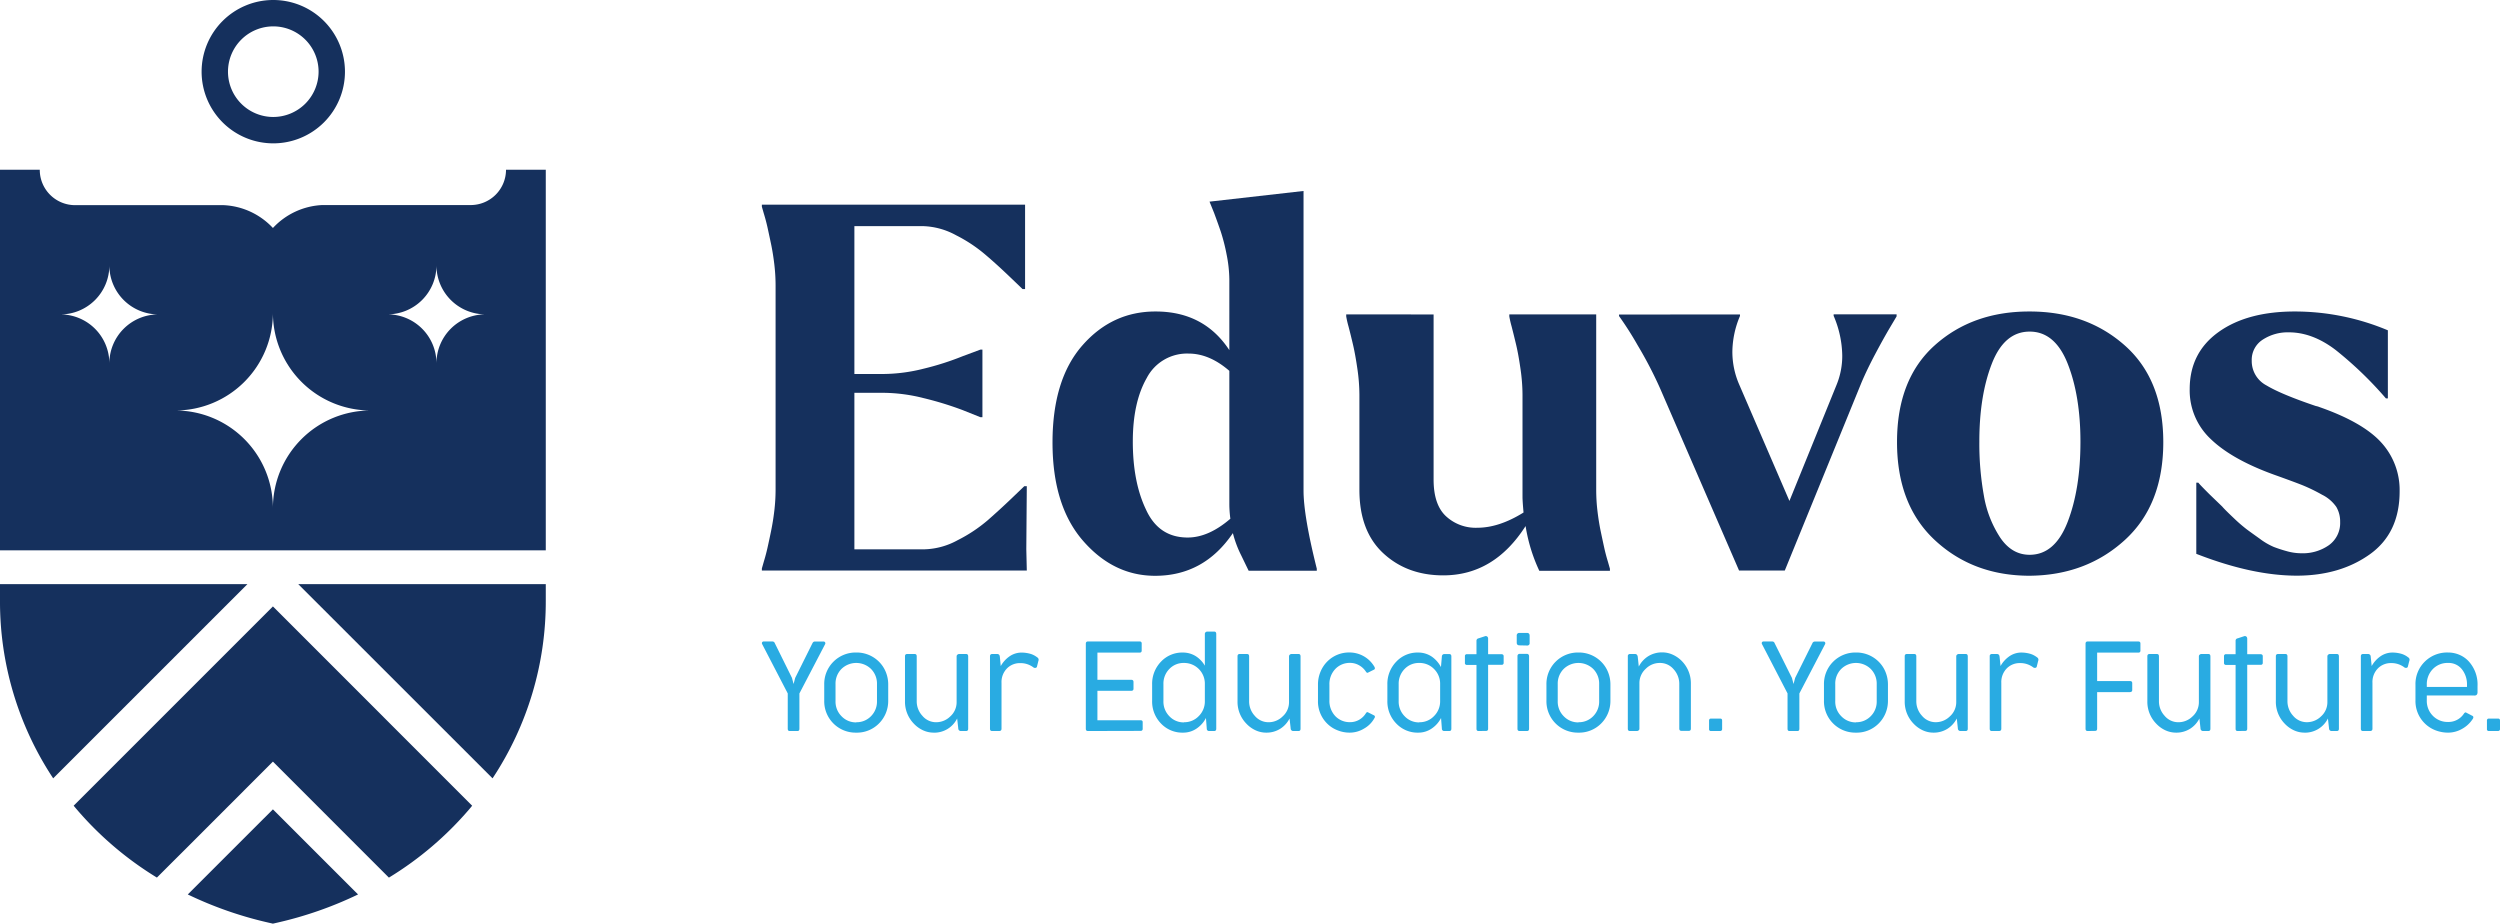 <svg id="Layer_1" data-name="Layer 1" xmlns="http://www.w3.org/2000/svg" viewBox="0 0 754.43 278.73"><defs><style>.cls-1{fill:#15305d;}.cls-2{fill:#29abe2;}</style></defs><path class="cls-1" d="M229.91,62.38v-.61h79.43V87.23h-.77c-.2-.21-1.48-1.43-3.83-3.68S300,79.1,297.53,77a44.53,44.53,0,0,0-9-6,22,22,0,0,0-10-2.76h-20.7v44.62h8.74a50.69,50.69,0,0,0,12.19-1.61,83.54,83.54,0,0,0,11.73-3.75l5.37-2h.61v20.4h-.61l-5.37-2.15a100.08,100.08,0,0,0-11.73-3.6,50.69,50.69,0,0,0-12.19-1.61h-8.74v47.23H279a22,22,0,0,0,10-2.76,45,45,0,0,0,9.05-6q3.69-3.23,7.21-6.6c2.35-2.25,3.63-3.47,3.83-3.68h.77l-.15,19,.15,6.44H229.91v-.62l.61-2.14c.41-1.33.77-2.69,1.08-4.07s.66-3,1.07-5,.74-4,1-6.21a55.21,55.21,0,0,0,.38-6.21V86a55.21,55.21,0,0,0-.38-6.21q-.39-3.3-1-6.21t-1.07-5c-.31-1.38-.67-2.74-1.08-4.07Z"/><path class="cls-1" d="M317.62,133.53q0-19,9-29.28T348.75,94q14.56,0,22.23,11.66V84.47a39.94,39.94,0,0,0-.84-7.75,55.5,55.5,0,0,0-1.77-6.9c-.61-1.79-1.28-3.65-2-5.59L365,60.85l28.37-3.22V148q0,7.67,4,23.61v.62H376.81q-.31-.62-2.23-4.6a32.57,32.57,0,0,1-2.53-6.75q-8.73,12.88-23.46,12.88-12.57,0-21.77-10.58T317.62,133.53Zm28.21,20.25q3.84,8.43,12.58,8.43,6.29,0,12.88-5.67a34.27,34.27,0,0,1-.31-4.3V111.91q-6-5.2-12.27-5.21a13.68,13.68,0,0,0-12.65,7.36q-4.21,7.36-4.21,19.17Q341.85,145.5,345.83,153.78Z"/><path class="cls-1" d="M432.62,94.89v49.84q0,7.52,3.68,11a13.17,13.17,0,0,0,9.51,3.53q6.58,0,13.95-4.6c-.2-2.25-.31-3.84-.31-4.76V119.12a55.48,55.48,0,0,0-.61-7.82q-.61-4.29-1.3-7.21t-1.38-5.59a29,29,0,0,1-.69-3v-.62h26.22V148a55.21,55.21,0,0,0,.38,6.21q.39,3.3,1,6.21t1.07,5c.31,1.38.67,2.74,1.08,4.07l.61,2.14v.62H464.52a50.18,50.18,0,0,1-4.14-13.5q-9.51,14.88-24.85,14.88-10.89,0-18.09-6.67t-7.21-19.1V119.12a55.48,55.48,0,0,0-.61-7.82q-.62-4.29-1.3-7.21t-1.38-5.59a29,29,0,0,1-.69-3v-.62Z"/><path class="cls-1" d="M525.08,94.89v.46a28.23,28.23,0,0,0-2.3,10.89,24.77,24.77,0,0,0,2,9.66L540,151.17l14.26-35.12a23,23,0,0,0,1.68-8.74,31.41,31.41,0,0,0-2.6-12v-.46h19v.62l-2,3.37q-2,3.38-4.45,8t-4.14,8.59l-23.15,56.74h-13.8L501,117.28a122.57,122.57,0,0,0-6.75-13,101.25,101.25,0,0,0-5.67-8.9v-.46Z"/><path class="cls-1" d="M572.47,133.38q0-19,11.42-29.21T612.49,94q17.18,0,28.75,10.28t11.58,29.13q0,19-11.66,29.6t-28.67,10.73q-17,0-28.52-10.66T572.47,133.38Zm26.22,16.25a33.1,33.1,0,0,0,4.9,12.58q3.52,5.22,8.9,5.21,7.66,0,11.5-10t3.83-24.08q0-13.8-3.83-23.54t-11.5-9.73q-7.66,0-11.43,9.73t-3.75,23.54A88.34,88.34,0,0,0,598.69,149.63Z"/><path class="cls-1" d="M660.79,117.43q0-11,8.74-17.25T692.84,94a72.51,72.51,0,0,1,27.75,5.68v20.54H720a112.2,112.2,0,0,0-15.11-14.56q-7-5.37-14.18-5.37a13.81,13.81,0,0,0-7.9,2.22,7.24,7.24,0,0,0-3.3,6.37,8.29,8.29,0,0,0,4.45,7.43q4.45,2.68,14.88,6.21a5.4,5.4,0,0,1,1.07.31q13.18,4.61,18.71,10.73a21.25,21.25,0,0,1,5.52,14.72q0,12.58-9,19t-22,6.44q-13.49,0-30.36-6.59V145.65h.61c.31.41,1.43,1.58,3.38,3.52l3.83,3.69q.76.91,3.45,3.45a46.11,46.11,0,0,0,4.07,3.52q1.36,1,3.83,2.76a20.14,20.14,0,0,0,4.21,2.46,41.72,41.72,0,0,0,4,1.3,16.33,16.33,0,0,0,4.37.61,13.67,13.67,0,0,0,8.28-2.45,8.2,8.2,0,0,0,3.38-7,8.71,8.71,0,0,0-1.15-4.53,11.35,11.35,0,0,0-4.3-3.68,52,52,0,0,0-5.82-2.84q-2.68-1.07-8.67-3.21-12.72-4.6-19.09-10.74A20.08,20.08,0,0,1,660.79,117.43Z"/><path class="cls-2" d="M238.29,220.6c-.38,0-.57-.23-.57-.7V209.26L230,194.38a.56.56,0,0,1,0-.57.5.5,0,0,1,.45-.23h2.66a.75.75,0,0,1,.71.53L239,204.58l.48,1.84.48-1.84,5.19-10.43c.18-.37.41-.55.71-.55h2.68a.5.5,0,0,1,.45.24.56.56,0,0,1,0,.56l-7.75,14.86V219.9c0,.47-.19.7-.56.7Z"/><path class="cls-2" d="M258.38,221.09a9.46,9.46,0,0,1-9.65-9.61v-4.92a9.48,9.48,0,0,1,9.63-9.65,9.5,9.5,0,0,1,6.87,2.76,9.27,9.27,0,0,1,2.07,3.1,9.88,9.88,0,0,1,.74,3.79v4.92a9.67,9.67,0,0,1-.74,3.77,9.54,9.54,0,0,1-2.07,3.09A9.35,9.35,0,0,1,258.38,221.09Zm0-3.14a6,6,0,0,0,4.49-1.85,6.23,6.23,0,0,0,1.78-4.54v-5.1a6.28,6.28,0,0,0-1.8-4.59,6.4,6.4,0,0,0-8.92,0,6.25,6.25,0,0,0-1.79,4.59v5.08a6.21,6.21,0,0,0,1.79,4.58A6,6,0,0,0,258.38,218Z"/><path class="cls-2" d="M281.75,221.09a7.65,7.65,0,0,1-3.19-.7,9,9,0,0,1-2.78-2,9.48,9.48,0,0,1-2.68-6.8V198.06c0-.45.21-.68.62-.7H276c.43,0,.64.23.64.7v13.5a6.43,6.43,0,0,0,1.71,4.45,5.37,5.37,0,0,0,4.15,1.94,6.07,6.07,0,0,0,4.25-1.74,5.72,5.72,0,0,0,1.93-4.35V198.09a.64.64,0,0,1,.24-.52.77.77,0,0,1,.55-.21h2.09c.4,0,.61.25.61.73V219.9c0,.47-.21.7-.63.7H290a.76.76,0,0,1-.82-.78l-.34-3a7.69,7.69,0,0,1-7.05,4.28Z"/><path class="cls-2" d="M299.37,220.6c-.41,0-.62-.23-.62-.7V198.07c0-.46.21-.69.64-.71h1.51c.49,0,.76.26.82.79L302,201a8.84,8.84,0,0,1,2.63-2.92,6.38,6.38,0,0,1,3.64-1.15,9.82,9.82,0,0,1,2.88.44,6.24,6.24,0,0,1,1.85,1,.84.84,0,0,1,.35,1.09l-.44,1.77a.51.51,0,0,1-.45.32.79.79,0,0,1-.62-.16,6.43,6.43,0,0,0-3.94-1.28,5.48,5.48,0,0,0-3.86,1.44,5.87,5.87,0,0,0-1.81,4.55V219.9c0,.47-.24.7-.73.7Z"/><path class="cls-2" d="M328.31,220.6c-.43,0-.64-.23-.64-.7V194.27c0-.46.21-.69.64-.69H343.9a.56.56,0,0,1,.63.64v2.11c0,.41-.21.61-.63.61H331.17v8.2h10.18c.46,0,.7.21.71.63v2.07c0,.42-.24.63-.71.63H331.17v8.88h13q.66,0,.66.57v2a.58.58,0,0,1-.66.64Z"/><path class="cls-2" d="M357,221.09a8.85,8.85,0,0,1-6.64-2.75,9.5,9.5,0,0,1-2.68-6.86v-4.92a9.59,9.59,0,0,1,2.68-6.89,8.78,8.78,0,0,1,6.64-2.75,7.29,7.29,0,0,1,3.86,1.1,8.53,8.53,0,0,1,2.73,2.86v-9.57a.65.65,0,0,1,.23-.52.82.82,0,0,1,.57-.2h2c.42,0,.64.24.64.72V219.9c0,.47-.21.7-.63.7h-1.51a.67.67,0,0,1-.72-.7l-.25-3.23a8.5,8.5,0,0,1-2.79,3.16A7.09,7.09,0,0,1,357,221.09Zm.25-3.14a6,6,0,0,0,4.5-1.85,6.21,6.21,0,0,0,1.84-4.54v-5.1a6.24,6.24,0,0,0-6.34-6.4,5.91,5.91,0,0,0-4.38,1.82,6.28,6.28,0,0,0-1.78,4.58v5.08a6.27,6.27,0,0,0,1.78,4.59A5.91,5.91,0,0,0,357.28,218Z"/><path class="cls-2" d="M382.1,221.09a7.62,7.62,0,0,1-3.19-.7,8.9,8.9,0,0,1-2.78-2,9.44,9.44,0,0,1-2.68-6.8V198.06c0-.45.2-.68.62-.7h2.24c.42,0,.64.23.64.7v13.5a6.42,6.42,0,0,0,1.7,4.45,5.39,5.39,0,0,0,4.16,1.94,6,6,0,0,0,4.24-1.74,5.73,5.73,0,0,0,1.94-4.35V198.09a.67.67,0,0,1,.23-.52.79.79,0,0,1,.55-.21h2.1c.4,0,.6.25.6.73V219.9c0,.47-.21.7-.62.7H390.3a.76.76,0,0,1-.81-.78l-.34-3a7.89,7.89,0,0,1-2.79,3.09A7.77,7.77,0,0,1,382.1,221.09Z"/><path class="cls-2" d="M407.36,221.09a9.76,9.76,0,0,1-3.74-.71,9,9,0,0,1-3.09-2,9.35,9.35,0,0,1-2.8-7v-4.76a9.9,9.9,0,0,1,.74-3.86,9.52,9.52,0,0,1,2.06-3.13,9.26,9.26,0,0,1,6.84-2.73,8.72,8.72,0,0,1,7.36,4.26c.23.4.22.69,0,.87l-1.83.91c-.26.18-.5.08-.73-.29a5.8,5.8,0,0,0-2.06-1.9,5.46,5.46,0,0,0-2.68-.71,6,6,0,0,0-4.47,1.84,6.59,6.59,0,0,0-1.78,4.79v4.62a6.69,6.69,0,0,0,1.79,4.83,6,6,0,0,0,4.46,1.81,5.51,5.51,0,0,0,2.67-.69,5.84,5.84,0,0,0,2.09-2c.21-.34.46-.42.73-.23l1.81.91c.24.21.25.5,0,.85a8,8,0,0,1-3.06,3.07A8.32,8.32,0,0,1,407.36,221.09Z"/><path class="cls-2" d="M428,221.09a8.83,8.83,0,0,1-6.64-2.75,9.51,9.51,0,0,1-2.69-6.86v-4.92a9.6,9.6,0,0,1,2.69-6.89,8.76,8.76,0,0,1,6.64-2.75,7.26,7.26,0,0,1,4.07,1.23,8.8,8.8,0,0,1,2.77,3.16l.28-3.24a.72.72,0,0,1,.77-.69h1.45c.43,0,.64.24.64.71V219.9c0,.47-.21.7-.62.7h-1.51a.67.67,0,0,1-.73-.7l-.25-3.23a8.5,8.5,0,0,1-2.79,3.16A7.08,7.08,0,0,1,428,221.09Zm.25-3.14a5.93,5.93,0,0,0,4.49-1.85,6.22,6.22,0,0,0,1.85-4.54v-5.1a6.2,6.2,0,0,0-1.85-4.59,6.12,6.12,0,0,0-4.49-1.81,5.91,5.91,0,0,0-4.38,1.82,6.29,6.29,0,0,0-1.79,4.58v5.08a6.28,6.28,0,0,0,1.79,4.59A5.91,5.91,0,0,0,428.23,218Z"/><path class="cls-2" d="M446.17,220.6c-.4,0-.61-.23-.61-.68V200.65H442.7a.55.55,0,0,1-.63-.62V198a.57.57,0,0,1,.17-.44.71.71,0,0,1,.46-.15h2.86v-4a.73.73,0,0,1,.64-.78l2-.66a.72.72,0,0,1,.62.14.79.79,0,0,1,.25.64v4.67h4.05a.72.72,0,0,1,.47.16.58.58,0,0,1,.17.43V200a.56.56,0,0,1-.64.62h-4.05v19.27c0,.45-.2.68-.6.68Z"/><path class="cls-2" d="M458.57,194.75c-.57,0-.86-.26-.86-.8v-2.09a.75.75,0,0,1,.84-.86h2.27q.78,0,.78.87V194a.7.7,0,0,1-.78.8Zm0,25.85c-.43,0-.64-.23-.64-.7V198a.67.67,0,0,1,.18-.49.59.59,0,0,1,.46-.19h2.24a.56.56,0,0,1,.45.2.74.74,0,0,1,.17.5V219.9c0,.47-.21.7-.62.7Z"/><path class="cls-2" d="M476.31,221.09a9.46,9.46,0,0,1-9.64-9.61v-4.92a9.48,9.48,0,0,1,9.63-9.65,9.5,9.5,0,0,1,6.87,2.76,9.27,9.27,0,0,1,2.07,3.1,9.88,9.88,0,0,1,.74,3.79v4.92a9.67,9.67,0,0,1-.74,3.77,9.54,9.54,0,0,1-2.07,3.09A9.37,9.37,0,0,1,476.31,221.09Zm0-3.14a6,6,0,0,0,4.5-1.85,6.22,6.22,0,0,0,1.77-4.54v-5.1a6.27,6.27,0,0,0-1.79-4.59,6.4,6.4,0,0,0-8.92,0,6.25,6.25,0,0,0-1.79,4.59v5.08a6.21,6.21,0,0,0,1.79,4.58A6,6,0,0,0,476.31,218Z"/><path class="cls-2" d="M491.86,220.6c-.42,0-.63-.23-.63-.7V198.07a.62.62,0,0,1,.64-.71h1.53c.45,0,.72.26.82.79l.32,3a8,8,0,0,1,2.8-3.09,7.87,7.87,0,0,1,4.27-1.19,7.65,7.65,0,0,1,3.19.7,9.12,9.12,0,0,1,2.76,1.95,9.57,9.57,0,0,1,2.7,6.8v13.55c0,.45-.21.68-.62.68H507.4c-.42,0-.63-.23-.64-.68V206.44a6.48,6.48,0,0,0-1.71-4.48,5.32,5.32,0,0,0-4.14-1.9,5.89,5.89,0,0,0-4.24,1.74,5.8,5.8,0,0,0-1.94,4.36V219.9a.6.6,0,0,1-.24.51.87.87,0,0,1-.57.19Z"/><path class="cls-2" d="M516.26,220.6a.52.52,0,0,1-.35-.14.5.5,0,0,1-.16-.43v-2.59a.6.6,0,0,1,.15-.44.54.54,0,0,1,.4-.15h2.82q.57,0,.57.6V220a.57.57,0,0,1-.17.44.53.53,0,0,1-.36.15Z"/><path class="cls-2" d="M540,220.6c-.38,0-.57-.23-.57-.7V209.26l-7.71-14.88a.56.56,0,0,1,0-.57.51.51,0,0,1,.45-.23h2.66a.75.75,0,0,1,.71.53l5.22,10.47.48,1.84.48-1.84,5.19-10.43a.81.81,0,0,1,.71-.55h2.68a.5.5,0,0,1,.45.24.56.56,0,0,1,0,.56l-7.75,14.86V219.9c0,.47-.19.7-.56.7Z"/><path class="cls-2" d="M560.07,221.09a9.46,9.46,0,0,1-9.65-9.61v-4.92a9.48,9.48,0,0,1,9.63-9.65,9.5,9.5,0,0,1,6.87,2.76,9.27,9.27,0,0,1,2.07,3.1,9.88,9.88,0,0,1,.74,3.79v4.92a9.67,9.67,0,0,1-.74,3.77,9.54,9.54,0,0,1-2.07,3.09A9.35,9.35,0,0,1,560.07,221.09Zm0-3.14a6,6,0,0,0,4.49-1.85,6.19,6.19,0,0,0,1.78-4.54v-5.1a6.28,6.28,0,0,0-1.8-4.59,6.39,6.39,0,0,0-8.91,0,6.22,6.22,0,0,0-1.8,4.59v5.08a6.18,6.18,0,0,0,1.8,4.58A6,6,0,0,0,560.07,218Z"/><path class="cls-2" d="M583.44,221.09a7.65,7.65,0,0,1-3.19-.7,9,9,0,0,1-2.78-2,9.48,9.48,0,0,1-2.68-6.8V198.06c0-.45.21-.68.62-.7h2.24c.43,0,.64.23.64.7v13.5A6.43,6.43,0,0,0,580,216a5.37,5.37,0,0,0,4.15,1.94,6.05,6.05,0,0,0,4.25-1.74,5.73,5.73,0,0,0,1.94-4.35V198.09a.64.64,0,0,1,.23-.52.77.77,0,0,1,.55-.21h2.09c.41,0,.61.25.61.73V219.9c0,.47-.21.7-.63.7h-1.54a.76.76,0,0,1-.82-.78l-.33-3a7.89,7.89,0,0,1-2.79,3.09A7.78,7.78,0,0,1,583.44,221.09Z"/><path class="cls-2" d="M601.06,220.6c-.41,0-.62-.23-.62-.7V198.07a.62.62,0,0,1,.64-.71h1.51c.49,0,.76.26.82.79l.3,2.84a8.84,8.84,0,0,1,2.63-2.92,6.38,6.38,0,0,1,3.64-1.15,9.82,9.82,0,0,1,2.88.44,6.24,6.24,0,0,1,1.85,1,.84.84,0,0,1,.35,1.09l-.44,1.77a.51.51,0,0,1-.45.32.79.79,0,0,1-.62-.16,6.41,6.41,0,0,0-3.94-1.28,5.5,5.5,0,0,0-3.86,1.44,5.9,5.9,0,0,0-1.81,4.55V219.9c0,.47-.24.7-.73.7Z"/><path class="cls-2" d="M630,220.6c-.43,0-.64-.23-.64-.7V194.27c0-.46.21-.69.64-.69h15.28c.42,0,.64.2.64.6v2.14a.56.56,0,0,1-.64.62H632.86v8.58h9.88c.46,0,.7.2.71.62v2.08c0,.41-.24.62-.71.64h-9.88v11c0,.47-.2.7-.6.7Z"/><path class="cls-2" d="M656.66,221.09a7.65,7.65,0,0,1-3.19-.7,8.86,8.86,0,0,1-2.77-2,9.45,9.45,0,0,1-2.69-6.8V198.06c0-.45.21-.68.62-.7h2.24c.43,0,.64.23.64.7v13.5a6.43,6.43,0,0,0,1.71,4.45,5.37,5.37,0,0,0,4.15,1.94,6.05,6.05,0,0,0,4.25-1.74,5.73,5.73,0,0,0,1.94-4.35V198.09a.64.64,0,0,1,.23-.52.77.77,0,0,1,.55-.21h2.09c.41,0,.61.25.61.73V219.9c0,.47-.21.7-.62.7h-1.55a.76.76,0,0,1-.82-.78l-.33-3a7.89,7.89,0,0,1-2.79,3.09A7.78,7.78,0,0,1,656.66,221.09Z"/><path class="cls-2" d="M675.24,220.6c-.4,0-.6-.23-.6-.68V200.65h-2.86a.56.56,0,0,1-.64-.62V198a.54.54,0,0,1,.18-.44.69.69,0,0,1,.46-.15h2.86v-4a.72.72,0,0,1,.64-.78l2-.66a.69.69,0,0,1,.61.14.79.79,0,0,1,.26.64v4.67h4.05a.69.69,0,0,1,.46.16.55.55,0,0,1,.18.43V200a.56.56,0,0,1-.64.62h-4.05v19.27c0,.45-.2.68-.6.68Z"/><path class="cls-2" d="M695.44,221.09a7.65,7.65,0,0,1-3.19-.7,9,9,0,0,1-2.78-2,9.44,9.44,0,0,1-2.68-6.8V198.06c0-.45.21-.68.62-.7h2.24c.43,0,.64.23.64.7v13.5A6.47,6.47,0,0,0,692,216a5.4,5.4,0,0,0,4.16,1.94,6.07,6.07,0,0,0,4.25-1.74,5.72,5.72,0,0,0,1.93-4.35V198.09a.67.67,0,0,1,.23-.52.81.81,0,0,1,.55-.21h2.1c.4,0,.6.25.6.73V219.9c0,.47-.2.7-.62.7h-1.54a.76.76,0,0,1-.82-.78l-.34-3a7.71,7.71,0,0,1-7,4.28Z"/><path class="cls-2" d="M713.06,220.6c-.41,0-.62-.23-.62-.7V198.07c0-.46.21-.69.64-.71h1.51a.77.77,0,0,1,.82.79l.3,2.84a8.74,8.74,0,0,1,2.63-2.92,6.35,6.35,0,0,1,3.64-1.15,9.82,9.82,0,0,1,2.88.44,6.07,6.07,0,0,1,1.84,1,.83.83,0,0,1,.36,1.09l-.45,1.77a.5.5,0,0,1-.44.32.79.79,0,0,1-.62-.16,6.43,6.43,0,0,0-3.94-1.28,5.48,5.48,0,0,0-3.86,1.44,5.87,5.87,0,0,0-1.81,4.55V219.9c0,.47-.24.7-.73.7Z"/><path class="cls-2" d="M738.84,221.09a10.54,10.54,0,0,1-3.86-.7,9.42,9.42,0,0,1-6.06-9v-4.76a9.44,9.44,0,0,1,2.85-7,9.55,9.55,0,0,1,7-2.72,8.6,8.6,0,0,1,3.33.66,8.16,8.16,0,0,1,2.82,1.93,10.37,10.37,0,0,1,2.73,7.52v1.86c0,.76-.39,1.1-1.19,1h-.32a.72.72,0,0,1-.21,0H732.34v1.42a6.37,6.37,0,0,0,1.9,4.78,6.21,6.21,0,0,0,4.49,1.79,5.59,5.59,0,0,0,4.83-2.54c.25-.34.49-.43.73-.25l1.92,1c.23.21.24.5,0,.87a9,9,0,0,1-3.06,2.91A8.59,8.59,0,0,1,738.84,221.09Zm-6.5-13.8h12.13v-.62a7.31,7.31,0,0,0-1.39-4.51,5.09,5.09,0,0,0-4.35-2.1,6.11,6.11,0,0,0-4.62,1.9,6.51,6.51,0,0,0-1.77,4.62Z"/><path class="cls-2" d="M751,220.6a.54.54,0,0,1-.35-.14.5.5,0,0,1-.16-.43v-2.59a.6.6,0,0,1,.15-.44.54.54,0,0,1,.4-.15h2.82q.57,0,.57.6V220a.54.54,0,0,1-.17.44.53.53,0,0,1-.36.15Z"/><path class="cls-1" d="M82.48,0A21.63,21.63,0,1,0,104.1,21.62,21.65,21.65,0,0,0,82.48,0Zm0,35.3A13.67,13.67,0,1,1,96.14,21.63,13.7,13.7,0,0,1,82.48,35.3Z"/><path class="cls-1" d="M0,176.27v4.88a96.63,96.63,0,0,0,16.05,53.73l58.62-58.61Z"/><path class="cls-1" d="M22.23,243.13c.24.31.5.61.76.92a101.21,101.21,0,0,0,24.36,20.78l4.4-4.4L56.2,256l26.16-26.17L108.52,256l4.44,4.44,4.4,4.4a101.06,101.06,0,0,0,24.37-20.78c.26-.31.52-.61.75-.92L82.36,183Z"/><path class="cls-1" d="M82.36,166.08H164.7l0-114.86h-12A10.66,10.66,0,0,1,142,61.88H98.37c-.38,0-.76,0-1.13,0A21.67,21.67,0,0,0,82.36,68.8a21.69,21.69,0,0,0-14.88-6.89c-.37,0-.75,0-1.13,0H22.69A10.66,10.66,0,0,1,12,51.22H0L0,166.08Zm49.35-86a14.78,14.78,0,0,0,14.78,14.78,14.78,14.78,0,0,0-14.78,14.77,14.78,14.78,0,0,0-14.79-14.77A14.79,14.79,0,0,0,131.71,80.1ZM82.36,94.43a29.45,29.45,0,0,0,29.46,29.44,29.46,29.46,0,0,0-29.46,29.46A29.46,29.46,0,0,0,52.9,123.87,29.45,29.45,0,0,0,82.36,94.43ZM33,80.1A14.79,14.79,0,0,0,47.8,94.88,14.78,14.78,0,0,0,33,109.65,14.78,14.78,0,0,0,18.23,94.88,14.78,14.78,0,0,0,33,80.1Z"/><path class="cls-1" d="M148.64,234.88a96.64,96.64,0,0,0,16.06-53.73v-4.88H90Z"/><path class="cls-1" d="M82.36,244.24,65.78,260.81l-9.11,9.11A114.62,114.62,0,0,0,81,278.42l1.36.31,1.35-.31a114.51,114.51,0,0,0,24.34-8.5l-9.12-9.11Z"/></svg>